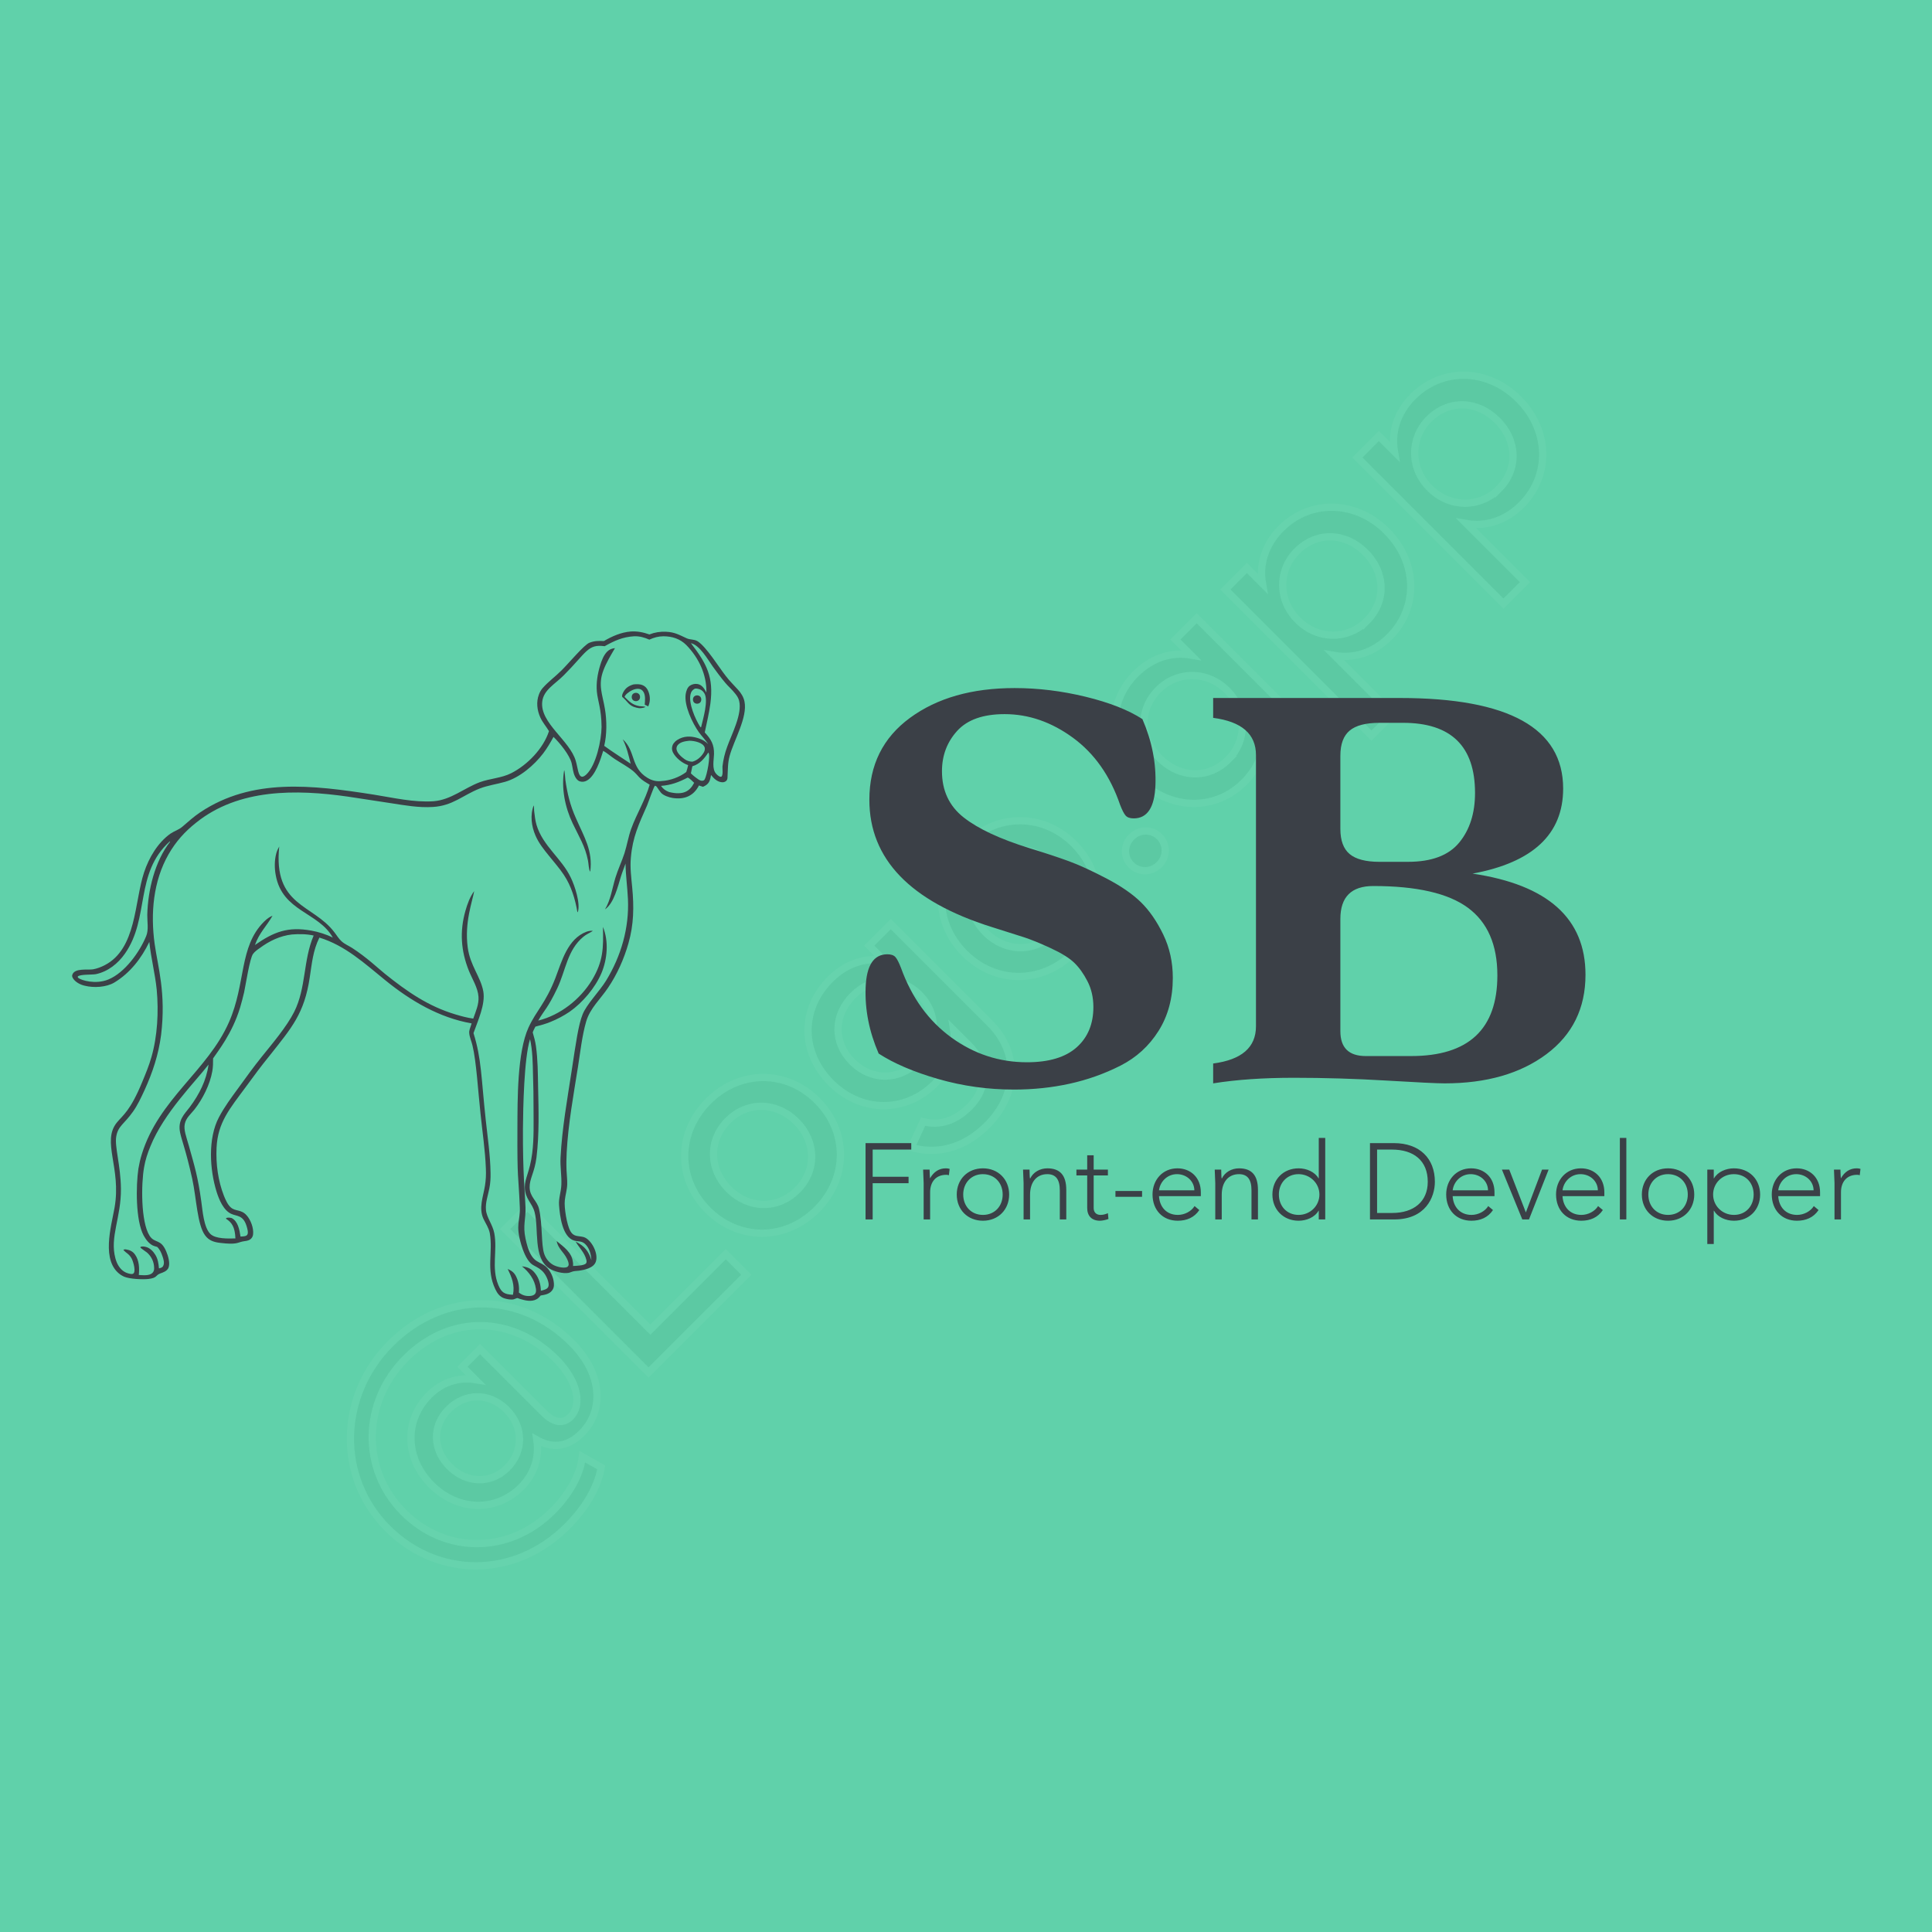 <svg xmlns="http://www.w3.org/2000/svg" xmlns:xlink="http://www.w3.org/1999/xlink" width="400" height="400" viewBox="0 0 400 400">
<rect data-name="background" width="100%" height="100%" fill="#60d1aa"/><g data-name="watermark" class="watermark-logodesign" stroke="#ffffff" transform="translate(40, 280) scale(1.5) rotate(-45)" style="opacity:0.04;"><path fill="#000000" d="M19.52,53.48c-10.32,0-17.72-7.64-17.72-17.32c0-10,8.2-17.76,18.32-17.76c10.36,0,17.76,7.48,17.76,17.56c0,6.24-3.56,9.84-7.84,9.84c-2.96,0-4.44-1.56-5.04-3.72c-1.48,2-3.64,3.08-6.16,3.08c-4.84,0-8.52-3.8-8.52-8.96c0-5.2,3.64-9,8.56-9c2.36,0,4.52,0.96,6,3l0-2.52l3.44,0l0,12.48c0,1.68,0.6,2.96,2.24,2.96c2.12,0,4.2-2.52,4.2-7.12c0-8.28-5.76-14.68-14.6-14.68c-8.48,0-15.24,6.44-15.24,14.84c0,8.16,6.24,14.4,14.68,14.4c2.88,0,6.04-0.68,8.2-2.4l0.8,2.88c-2.36,1.68-5.68,2.44-9.08,2.44z M19.36,41.92c3.24,0,5.64-2.4,5.64-5.76c0-3.32-2.36-5.68-5.64-5.68c-3.2,0-5.48,2.36-5.48,5.68s2.32,5.76,5.48,5.76z M46.84,42.4l14.72,0l0,4l-19.08,0l0-28l4.36,0l0,24z M74.8,46.92c-6.16,0-10.68-4.56-10.68-10.6c0-6,4.52-10.56,10.68-10.56s10.68,4.56,10.68,10.56c0,6.04-4.52,10.6-10.68,10.6z M74.8,43.12c3.84,0,6.6-2.92,6.6-6.76c0-3.88-2.76-6.8-6.6-6.8s-6.6,2.92-6.6,6.8c0,3.84,2.76,6.76,6.6,6.76z M105.68,26.28l4.2,0l0,19.4c0,5.6-4.08,9.64-10.2,9.64c-4.84,0-7.92-2.24-9.6-5.24l3.68-1.36c1.2,2,3.12,3.08,6,3.08c3.84,0,5.88-2.64,5.92-6.08l0-2.96c-1.56,2.12-4,3.4-7.08,3.4c-5.84,0-10.04-4.44-10.04-10.2c0-5.96,4.2-10.2,10.04-10.2c3.08,0,5.52,1.28,7.08,3.36l0-2.84z M99.24,42.4c3.72,0,6.56-2.72,6.56-6.44s-2.84-6.4-6.56-6.4c-3.88,0-6.56,2.68-6.56,6.4s2.68,6.44,6.56,6.44z M124.92,46.92c-6.16,0-10.68-4.56-10.68-10.6c0-6,4.52-10.56,10.68-10.56s10.68,4.56,10.68,10.56c0,6.04-4.52,10.6-10.68,10.6z M124.92,43.12c3.84,0,6.6-2.92,6.6-6.76c0-3.88-2.76-6.8-6.6-6.8s-6.6,2.92-6.6,6.8c0,3.84,2.76,6.76,6.6,6.76z M141.88,46.68c-1.56,0-2.76-1.2-2.76-2.72c0-1.48,1.2-2.68,2.76-2.68s2.76,1.2,2.76,2.68c0,1.52-1.2,2.72-2.76,2.72z M158.2,46.92c-5.68,0-10-4.52-10-10.6c0-6.04,4.32-10.56,10-10.56c3.24,0,5.72,1.4,7.24,3.56l0-3.04l4.16,0l0,20.12l-4.16,0l0-3.04c-1.52,2.16-4,3.56-7.24,3.56z M158.88,43.16c3.68,0,6.64-2.88,6.64-6.84c0-3.92-2.96-6.8-6.64-6.8c-3.84,0-6.56,2.84-6.56,6.8s2.72,6.84,6.56,6.84z M186.6,25.76c5.68,0,10.04,4.52,10.04,10.56c0,6.08-4.36,10.6-10.04,10.6c-3.2,0-5.68-1.4-7.2-3.56l0,11.44l-4.2,0l0-28.52l4.2,0l0,3.04c1.52-2.16,4-3.56,7.2-3.56z M185.92,43.16c3.84,0,6.56-2.88,6.56-6.84s-2.72-6.8-6.56-6.8c-3.68,0-6.64,2.88-6.64,6.8c0,3.96,2.96,6.84,6.64,6.84z M212.36,25.76c5.68,0,10.04,4.52,10.04,10.56c0,6.08-4.36,10.6-10.04,10.6c-3.2,0-5.68-1.4-7.2-3.56l0,11.44l-4.2,0l0-28.52l4.2,0l0,3.04c1.52-2.16,4-3.56,7.2-3.56z M211.68,43.16c3.84,0,6.56-2.88,6.56-6.84s-2.72-6.8-6.56-6.8c-3.68,0-6.64,2.88-6.64,6.8c0,3.96,2.96,6.84,6.64,6.84z"/></g><g data-name="icon" fill="#3b4047" data="id:7279623" transform="translate(9.515,125.015) scale(1.501)">
  
 <path d="m96.352 13.48c-0.129-0.629-0.465-1.168-0.891-1.629-0.555-0.629-1.168-1.203-1.668-1.871-0.98-1.242-2.703-4.055-3.906-4.816-0.48-0.297-1.02-0.184-1.5-0.406-1.055-0.48-1.648-0.852-2.852-0.906-0.816-0.035-1.535 0.074-2.297 0.371-0.852-0.297-1.668-0.465-2.574-0.406-1.332 0.109-2.555 0.648-3.703 1.316-0.758-0.035-1.316-0.035-2.019 0.242-0.742 0.316-2.777 2.758-3.816 3.797-0.852 0.852-1.852 1.574-2.629 2.465-0.203 0.242-0.391 0.555-0.5 0.871-0.391 1.02-0.258 2.168 0.184 3.148 0.316 0.703 0.816 1.258 1.203 1.906-0.777 2.406-2.981 4.668-5.203 5.797-1.352 0.684-2.906 0.723-4.332 1.242-2.184 0.816-3.981 2.445-6.391 2.629-2.723 0.184-5.535-0.48-8.203-0.906-8.609-1.352-16.852-2.316-23.965 2.426-0.891 0.594-1.668 1.297-2.481 2-0.465 0.406-1.109 0.594-1.629 0.945-1.758 1.242-2.981 3.332-3.648 5.352-1.352 4.094-1.02 10.52-5.426 12.797-0.5 0.258-1.074 0.48-1.629 0.574-0.742 0.109-2.5-0.203-2.832 0.723-0.074 0.168-0.02 0.352 0.074 0.5 0.316 0.535 1.035 0.906 1.629 1.035 1.242 0.316 2.981 0.223 4.094-0.445 2.168-1.316 3.723-3.332 4.816-5.594 0.223 2.203 0.797 4.371 1.02 6.594 0.277 3.019 0.109 6.406-0.742 9.332-0.332 1.168-0.797 2.277-1.258 3.391-1.648 4-2.648 4.555-3.5 5.594-2.129 2.629 0.648 6.258-0.316 11.742-0.465 2.629-1.906 7.406 0.871 9.277 0.148 0.094 0.297 0.168 0.445 0.242 0.777 0.332 2.594 0.406 3.352 0.316 1.258-0.148 0.945-0.5 1.629-0.758 0.426-0.148 0.926-0.332 1.129-0.758 0.277-0.629-0.035-1.668-0.297-2.277-0.758-1.816-1.574-1.055-2.297-2.168-1.223-1.926-1.168-7.168-0.758-9.445 0.168-1 0.48-1.945 0.871-2.891 1.871-4.629 6.168-8.871 8.02-11.277-0.297 2.184-1.277 4.109-2.594 5.871-0.723 0.965-1.684 1.777-1.332 3.5 0.223 1.094 0.797 2.426 1.684 6.426 0.574 2.648 0.684 6.332 1.777 7.777 0.52 0.703 1.223 0.926 2.055 1.02 2.242 0.277 2.391-0.035 3.074-0.184 0.406-0.094 0.777-0.055 1.129-0.332 0.203-0.168 0.332-0.406 0.352-0.668 0.094-0.871-0.332-2-0.906-2.629-0.742-0.832-1.52-0.5-2.168-1.074-0.445-0.391-0.723-1.055-0.945-1.594-0.816-2.074-1.129-4.426-1.02-6.648 0.168-3.481 1.816-5.371 4-8.332 1.094-1.5 2.184-2.981 3.352-4.406 2.981-3.777 4.758-5.742 5.5-10.742 0.297-1.926 0.445-3.723 1.332-5.5 3.574 1.094 6.242 3.574 9.074 5.871 3.481 2.832 7.445 5.184 11.926 5.965-0.223 0.668-0.371 1-0.332 1.332 0.035 0.555 0.316 1.148 0.445 1.703 0.535 2.168 0.777 6.352 1.109 9.391 0.258 2.519 0.648 5.074 0.742 7.609 0.035 0.797 0 1.594-0.129 2.371-0.242 1.5-0.891 3.074-0.203 4.555 0.316 0.668 0.723 1.223 0.871 1.965 0.465 2.684-0.535 5.019 0.758 7.723 0.277 0.594 0.629 1.074 1.258 1.277 0.352 0.109 0.926 0.223 1.297 0.129 0.148-0.035 0.332-0.148 0.465-0.168 0.055-0.02 0.277 0.094 0.352 0.109 0.742 0.223 1.594 0.445 2.316 0.055 0.242-0.129 0.406-0.316 0.574-0.52 0.594-0.094 1.223-0.203 1.594-0.723 0.297-0.391 0.258-0.871 0.184-1.316-0.148-0.816-0.629-1.684-1.316-2.148-0.926-0.629-1.871-0.426-2.555-3.668-0.391-1.852 0.055-2.609 0-4.316-0.055-1.852-0.391-4.629-0.352-10.891 0.02-2.723 0.148-9.684 0.98-12.297 0.352 1.594 0.371 3.277 0.406 4.906 0.055 1.535 0.074 3.094 0.074 4.629 0 2.055 0.074 4.168-0.184 6.203-0.332 2.609-1.02 3.391-1.02 4.684 0.02 1.629 1.02 2.148 1.352 3.445 0.609 2.316-0.242 6.297 2.019 7.758 0.648 0.426 1.906 0.758 2.684 0.609 0.109-0.02 0.223-0.074 0.332-0.109 0.332-0.148 0.703-0.148 1.055-0.184 0.797-0.109 2.055-0.371 2.352-1.242 0.406-1.168-0.648-3.074-1.648-3.391-0.777-0.223-1.391 0.02-1.871-0.852-0.48-0.852-0.871-3.242-0.758-4.223 0.074-0.742 0.316-1.465 0.332-2.223 0.02-0.648-0.074-1.297-0.094-1.926-0.035-0.816-0.02-1.648 0.02-2.465 0.203-3.871 0.945-7.945 1.555-11.777 0.316-2 0.574-4.352 1.129-6.258 0.535-1.852 1.98-3.109 3.019-4.668 1.258-1.852 2.203-3.981 2.816-6.129 0.742-2.594 0.777-5.035 0.52-7.703-0.129-1.391-0.316-2.742-0.184-4.129 0.242-2.832 1.094-4.609 2.223-7.168 0.203-0.48 0.906-2.555 1.094-2.742 0.168 0.035 0.223 0.109 0.316 0.242 0.168 0.242 0.332 0.5 0.52 0.723 0.332 0.391 1.129 0.648 1.609 0.723 1.594 0.242 2.871-0.242 3.629-1.723 0.184 0.055 0.371 0.129 0.555 0.184 0.816-0.352 0.965-0.758 1.109-1.629 0.391 0.48 0.852 0.945 1.5 1 0.223 0.02 0.406-0.035 0.574-0.168 0.184-0.168 0.203-0.352 0.203-0.594 0.055-1 0.02-1.891 0.297-2.891 0.582-2.141 2.488-5.309 2.043-7.477zm-82.52 32.336c-0.906 2.223-2.965 5.074-5.223 6-1.777 0.723-3.742 0.109-4.129-0.203-0.094-0.074-0.094-0.109-0.094-0.203 0.297-0.332 2-0.223 2.519-0.332 1.648-0.352 3.035-1.465 3.981-2.816 3.465-4.926 1.297-11.074 6.203-15.5l0.035 0.055c-2.109 2.703-3.074 6.723-3.148 10.094-0.012 0.922 0.207 2.055-0.145 2.906zm20.41 10.461c-1.02 2.035-3.035 4.406-4.481 6.203-1.109 1.371-2.168 2.852-3.203 4.277-0.965 1.316-1.945 2.629-2.703 4.074-1.535 2.906-1.277 7.203-0.316 10.277 0.332 1.055 0.945 2.555 2.019 3.035 0.742 0.352 1.629 0.129 2.109 1.668 0.094 0.316 0.297 0.945 0.094 1.223-0.168 0.242-0.668 0.223-0.926 0.242-0.148-0.965-0.352-2.109-1.223-2.555-0.203-0.055-0.629-0.109-0.777 0.035l0.02 0.074c0.742 0.48 1.223 1.094 1.277 2.703-0.98 0.02-2.742 0.094-3.465-0.629-0.906-0.906-1.055-3.168-1.242-4.481-0.48-3.481-0.926-4.832-1.723-7.703-0.352-1.242-0.723-2.168-0.555-2.965 0.168-0.852 0.816-1.352 1.332-2 1.148-1.465 2.148-3.465 2.465-5.277 0.109-0.594 0.109-1.168 0.109-1.777 0.594-0.906 2.629-3.391 3.723-7 0.203-0.703 0.391-1.391 0.555-2.109 0.223-1.02 0.777-4.723 1.242-5.316 0.242-0.316 0.594-0.574 0.926-0.797 1.316-0.98 2.797-1.684 4.426-1.871 1-0.074 2.019-0.074 3 0.148-1.461 3.41-1.02 7.223-2.684 10.52zm46.48-25.242c-0.391 1.094-0.574 2.258-0.926 3.371-0.371 1.148-0.906 2.242-1.258 3.406-0.445 1.48-0.629 2.981-1.426 4.332 1.258-0.871 1.758-3.148 2.203-4.555 0.184-0.594 0.426-1.168 0.629-1.758 0.02 1.629 0.258 3.258 0.332 4.891 0.184 3.981-0.945 7.871-3.019 11.258-0.871 1.426-2.703 3.277-3.242 4.668-0.574 1.445-0.906 3.816-1.5 7.742-0.609 3.981-1.332 7.965-1.535 11.98-0.074 1.277 0.168 2.519 0.109 3.777-0.035 0.945-0.391 1.852-0.316 2.797 0.109 1.465 0.445 4.406 2.094 4.891 0.555 0.148 1 0.02 1.48 0.445 0.629 0.574 0.832 1.445 0.891 2.258-0.391-1.223-0.891-1.926-2.184-2.574 0.5 0.871 1.223 1.5 1.48 2.5 0.035 0.148 0.074 0.371-0.035 0.5-0.258 0.332-1.391 0.352-1.797 0.371 0-0.184 0.02-0.371-0.02-0.535-0.148-1.352-1.277-2.109-2.242-2.906 0.184 1.02 0.98 1.535 1.406 2.406 0.129 0.258 0.332 0.703 0.223 0.98-0.055 0.109-0.129 0.184-0.242 0.223-0.5 0.168-1.406-0.074-1.852-0.316-0.594-0.332-1.02-0.871-1.242-1.5-0.445-1.258-0.223-4.094-0.723-6.223-0.258-1.148-1.277-1.629-1.297-2.981-0.02-1.184 0.684-2.055 0.945-4.109 0.391-3.203 0.297-6.535 0.223-9.758-0.035-1.871-0.035-3.758-0.297-5.609-0.094-0.648-0.258-1.258-0.445-1.891 0.094-0.277 0.242-0.535 0.371-0.797 0.703-0.184 1.406-0.371 2.074-0.648 0.926-0.371 1.832-0.852 2.648-1.406 1.797-1.258 3.535-3.316 4.391-5.332 0.816-1.945 1.02-4.391 0.203-6.371 0.074 2.891 0.055 4.723-1.5 7.316-1.609 2.668-4.391 4.852-7.426 5.609 0.852-1.5 1.277-1.629 2.629-4.465 1.168-2.445 1.371-5.277 3.609-7.109 0.391-0.332 0.871-0.52 1.297-0.797-0.297-0.055-0.594 0.02-0.871 0.109-2.609 0.98-3.406 4.055-4.297 6.391-1.352 3.481-2.629 4.481-3.703 6.816-1.574 3.426-1.52 10.02-1.535 13.852-0.035 7.594 0.129 6.109 0.332 10.965 0.074 1.926-0.648 2.297 0.203 5.168 0.242 0.816 0.684 1.98 1.332 2.574 0.535 0.5 1.703 0.594 2.297 2.223 0.109 0.316 0.223 0.723 0.074 1.035-0.184 0.332-0.668 0.406-1 0.5-0.035-0.891-0.242-1.703-0.797-2.406-0.48-0.629-1.035-0.871-1.816-0.965 0.965 0.777 1.758 1.832 1.926 3.094 0.094 0.629-0.148 0.945-0.832 1-0.574 0.035-1.074-0.109-1.52-0.48 0.074-0.684-0.02-1.426-0.316-2.074-0.258-0.609-0.629-0.926-1.223-1.168 0.574 1.168 1 2.242 0.723 3.555-1.203-0.055-1.594-0.332-2.019-1.352-0.98-2.391-0.094-4.742-0.555-7.148-0.223-1.184-1.055-2.148-1.148-3.203-0.094-1.02 0.277-1.98 0.465-2.965 0.148-0.723 0.184-1.426 0.168-2.148-0.035-2.445-0.406-4.906-0.668-7.352-0.629-5.832-0.574-8.391-1.684-11.926 0.594-1.684 1.668-3.981 1.352-5.758-0.371-2.035-1.816-3.535-2.148-6.055-0.465-3.445 0.648-6.352 0.891-7.777-0.594 0.816-0.926 1.742-1.203 2.703-0.816 2.852-0.629 5.535 0.465 8.277 0.465 1.148 1.258 2.371 1.332 3.609 0.074 1.02-0.391 2.055-0.723 3-0.816-0.109-1.648-0.332-2.445-0.574-3.742-1.109-6.703-3.168-9.723-5.594-0.945-0.758-2.481-2.242-4.535-3.574-0.465-0.297-1.035-0.535-1.445-0.906-0.406-0.352-0.684-0.852-1.02-1.277-2.965-3.906-8.445-3.555-7.594-11.816-0.168 0.316-0.316 0.609-0.406 0.945-0.258 0.965-0.258 2.035-0.074 3.019 0.906 5.019 5.906 5.074 7.871 8.609-0.871-0.445-2-0.797-2.945-0.965-3.258-0.594-5.184 0.168-7.797 1.98 0.609-1.703 1.609-2.594 2.426-4.035-0.352 0.148-0.668 0.316-1.184 0.832-3.465 3.465-2.465 8.48-4.816 13.832-2.945 6.723-9.684 10.594-12.035 18.242-0.203 0.648-0.352 1.316-0.465 1.98-0.352 2.391-0.391 7.148 0.723 9.223 0.316 0.574 0.832 1.277 1.5 1.465l0.371 0.109c0.352 0.332 0.574 0.816 0.723 1.277 0.148 0.406 0.316 0.965 0.094 1.352-0.129 0.242-0.332 0.258-0.574 0.332-0.055-0.668-0.148-1.297-0.5-1.871-0.277-0.465-0.758-0.965-1.316-1.094-0.203-0.055-0.555-0.109-0.742 0.02 0 0.035-0.02 0.055 0.02 0.094 0.035 0.074 0.758 0.555 0.891 0.668 0.609 0.535 0.965 1.277 0.98 2.094 0.02 0.258-0.035 0.5-0.223 0.703-0.445 0.445-1.316 0.316-1.891 0.297 0.094-0.945 0.055-2.019-0.52-2.816-0.297-0.426-0.703-0.629-1.203-0.703-0.168-0.035-0.258-0.035-0.406 0.055 0.426 0.5 0.758 0.5 1.148 1.203 0.242 0.465 0.668 1.965 0.129 2.109-0.277 0.074-0.852-0.129-1.074-0.258-0.703-0.391-1.094-1.129-1.297-1.871-0.816-2.965 0.797-5.629 0.758-9.629-0.035-3.184-0.891-5.816-0.648-7.184 0.242-1.48 1.109-1.723 2.316-3.445 0.629-0.891 1.109-1.926 1.574-2.926 1.129-2.481 1.945-4.926 2.297-7.648 0.703-5.797-0.445-9.371-0.891-12.574-0.574-4.184-0.203-8.629 1.926-12.352 1-1.742 2.223-3.109 3.797-4.352 5.871-4.723 13.816-4.609 20.926-3.594l5.945 0.906c1.906 0.297 3.852 0.648 5.797 0.52 2.742-0.168 4.094-1.609 6.426-2.535 1.148-0.445 2.332-0.594 3.5-0.926 2.035-0.574 4.035-2.297 5.277-3.926 0.535-0.703 1-1.5 1.426-2.277 0.871 0.852 2.203 2.465 2.5 3.629 0.148 0.609 0.184 1.277 0.465 1.832 0.148 0.297 0.371 0.594 0.703 0.684 0.316 0.094 0.668 0.035 0.945-0.129 1.168-0.648 1.871-2.891 2.242-4.094 0.555 0.316 1.055 0.777 1.594 1.129 0.816 0.535 1.758 1.035 2.519 1.648 0.316 0.258 0.594 0.594 0.871 0.891 0.426 0.426 0.926 0.703 1.426 1-0.605 2.129-1.809 4.019-2.551 6.09zm2.242-7.035c-2.352-1.426-1.594-3.684-3.406-5.316 0.555 1.094 0.797 2.184 1.094 3.371-1.223-0.832-2.465-1.594-3.648-2.465 0.371-1.52 0.371-3.519 0.094-5.109-0.332-2-0.98-3.277-0.203-5.316 0.406-1.074 1.02-2.074 1.594-3.055-0.445 0.055-0.758 0.168-1.074 0.48-0.5 0.5-0.777 1.258-0.98 1.926-0.352 1.168-0.555 2.391-0.445 3.609 0.129 1.316 0.629 2.371 0.648 4.852-0.02 1.832-0.742 5.277-2.094 6.555-0.168 0.148-0.371 0.332-0.609 0.316-0.535-0.074-0.555-1.168-0.852-2.168-0.816-2.852-4.965-5.223-4.629-8.184 0.184-1.629 1.742-2.391 2.981-3.648 3.148-3.148 3.277-4.332 5.629-4 1.352-0.758 2.481-1.277 4.055-1.371 0.742-0.035 1.445 0.168 2.109 0.465 0.648-0.297 1.258-0.465 1.945-0.465 1.203 0 2.297 0.352 3.148 1.203 1.723 1.758 2.832 4.094 2.777 6.555-0.277-0.52-0.594-1.055-1.203-1.168-0.371-0.074-0.758 0.02-1.074 0.223-0.352 0.242-0.5 0.723-0.574 1.129-0.258 1.594 0.926 4.035 1.816 5.297 0.391 0.535 0.871 1.02 1.242 1.574l0.035 0.055c-0.352-0.352-0.723-0.574-1.184-0.742-0.891-0.332-1.852-0.426-2.723-0.02-1.074 0.5-1.258 1.297-0.945 1.926 0.391 0.758 1.297 1.48 2.094 1.742-0.074 0.332-0.148 0.629-0.258 0.945-0.906 0.703-2.223 1.184-3.371 1.242-0.695 0.098-1.359-0.047-1.988-0.438zm7.406-7-0.035 0.035c-0.074-0.055-0.074-0.035-0.109-0.094-0.668-1.055-1.609-3.203-1.316-4.465 0.094-0.391 0.242-0.574 0.594-0.777 0.148-0.02 0.297-0.02 0.426 0.02 0.371 0.074 0.668 0.258 0.871 0.594 0.625 0.965-0.172 3.578-0.43 4.688zm0.312 3.594c-0.332 0.535-0.891 1.02-1.52 1.184-0.406-0.02-0.723-0.109-1.074-0.352-0.426-0.297-1.035-0.832-1.109-1.352-0.035-0.223 0.035-0.426 0.168-0.594 0.371-0.445 1.055-0.535 1.594-0.594 0.703 0 1.945 0.258 2.129 0.965 0.055 0.258-0.039 0.52-0.188 0.742zm-4.719 5.371c-0.48-0.184-0.816-0.406-1.129-0.852 1.391-0.109 2.445-0.5 3.684-1.148 0.277 0.094 0.668 0.52 0.891 0.723-0.613 1.184-1.504 1.738-3.445 1.277zm4.906-1.762c-0.074 0.129-0.168 0.184-0.316 0.203-0.371 0.035-0.723-0.316-1.02-0.52-0.203-0.148-0.391-0.332-0.574-0.5 0.074-0.332 0.129-0.648 0.203-0.98 1.02-0.297 1.629-1.035 2.203-1.891 0.355 0.336-0.184 3.113-0.496 3.688zm3.094-4.481c-0.168 0.445-0.297 0.891-0.406 1.332-0.109 0.445-0.184 0.906-0.242 1.371-0.02 0.391 0.109 1.109-0.129 1.406-0.055 0.02-0.094 0.035-0.148 0.02-0.203-0.02-0.465-0.258-0.594-0.406-0.609-0.668-0.316-1.891-0.297-2.703 0.035-1.316-0.406-2.074-1.277-3 0.277-1.316 0.594-2.648 0.777-3.981 0.48-3.684-0.52-5.519-2.684-8.332 1.223 0.277 2.316 2.242 3.019 3.223 2.223 3.074 2.148 2.574 3.094 3.742 0.242 0.297 0.445 0.609 0.535 0.98 0.461 1.828-1.039 4.625-1.648 6.348z"/>
 <path d="m82.297 11.223c-0.391-0.168-0.816-0.148-1.242-0.109-0.629 0.184-1.094 0.465-1.406 1.055-0.109 0.203-0.223 0.445-0.168 0.668 0.758 0.609 0.891 1.242 1.945 1.48 0.203 0.055 0.426 0.094 0.629 0.074 0.203-0.02 0.426-0.055 0.609-0.148-0.035-0.074-0.02-0.055-0.074-0.055-0.242-0.055-0.48-0.035-0.742-0.074-0.926-0.168-1.406-0.629-2.035-1.277 0.109-0.52 1.945-1.758 2.594-0.703 0.316 0.5 0.223 1.223 0.184 1.777 0.168 0.074 0.332 0.148 0.48 0.242 0.297-0.648 0.297-1.352 0.035-2.035-0.141-0.395-0.402-0.727-0.809-0.895z"/>
 <path d="m71.648 24.316c-0.035-0.258-0.074-1.223-0.168-1.371-0.426 2.445 0.109 5.109 1.168 7.332 0.906 1.906 1.723 3.148 2.109 5.109 0.094 0.406 0.094 1.258 0.316 1.574 0.391-2.906-0.852-4.816-1.945-7.332-0.852-1.871-1.223-3.535-1.48-5.312z"/>
 <path d="m67.668 30.5c-0.184-0.629-0.258-1.297-0.332-1.945-0.02-0.242 0-0.52-0.055-0.758-0.52 1.332-0.316 2.891 0.242 4.168 0.445 1.035 1.129 1.891 1.832 2.758 0.703 0.891 1.48 1.742 2.094 2.684 1 1.5 1.555 3.332 1.852 5.094l0.055 0.035c0.406-1.203-0.426-3.684-0.965-4.777-1.242-2.629-3.856-4.352-4.723-7.258z"/>
 <path d="m81.945 12.852c0 0.766-1.148 0.766-1.148 0 0-0.766 1.148-0.766 1.148 0"/>
 <path d="m90.391 13.203c0 0.766-1.148 0.766-1.148 0s1.148-0.766 1.148 0"/>

  </g><g data-name="business_name" fill="#3b4047" data="id:357" transform="translate(174.083,85.026) scale(3.212)"><path d="M11.16,43.76q-2.52,0-4.88-0.68t-3.84-1.64q-0.92-2.12-0.84-4.26t1.4-2.14q0.36,0,0.52,0.18t0.36,0.7q1.04,2.88,3.24,4.48t4.88,1.6q2.12,0,3.2-0.96t1.08-2.6q0-0.92-0.38-1.66t-0.86-1.2t-1.52-0.94t-1.72-0.7t-2.08-0.66q-7.88-2.48-7.88-8.2q0-3.36,2.62-5.28t6.74-1.92q2.28,0,4.58,0.56t3.66,1.44q0.92,2.12,0.84,4.26t-1.4,2.14q-0.36,0-0.52-0.18t-0.36-0.7q-0.96-2.8-3.04-4.32t-4.4-1.52q-2.08,0-3.06,1.08t-0.98,2.6q0,1.88,1.4,2.98t4.24,1.98q1.56,0.48,2.54,0.84t2.4,1.1t2.24,1.54t1.44,2.08t0.62,2.8q0,1.96-0.92,3.42t-2.46,2.24t-3.26,1.16t-3.6,0.38z M24,43.36l0-1.28q2.76-0.36,2.76-2.4l0-17.48q0-2.04-2.76-2.4l0-1.28l12.04,0q10.52,0,10.52,5.84q0,4.4-5.84,5.48q7.28,1.08,7.28,6.52q0,3.24-2.52,5.12t-6.56,1.88q-0.72,0-3.74-0.18t-5.98-0.18t-5.2,0.36z M34.72,29.08l1.84,0q2.28,0,3.3-1.24t1.02-3.2q0-4.52-4.64-4.52l-1.52,0q-1.32,0-1.92,0.5t-0.6,1.62l0,4.72q0,1.12,0.6,1.62t1.92,0.5z M33.84,41.6l2.92,0q5.56,0,5.56-5.2q0-2.96-1.9-4.36t-6.1-1.4q-2.12,0-2.12,2.12l0,7.24q0,1.6,1.64,1.6z"/></g><g data-name="slogan" fill="#3b4047" data="id:351" transform="translate(177.038,225.687) scale(0.558)"><path d="M3.88,48l0-28.32l16.96,0l0,2.4l-14.32,0l0,10.08l13.32,0l0,2.4l-13.32,0l0,13.44l-2.64,0z M33.68,29.04c0.44,0,0.84,0.04,1.4,0.2l-0.28,2.36c-0.32-0.12-0.64-0.16-0.96-0.16c-3.88,0-6,2.64-6,6.48l0,10.08l-2.4,0l0-13.48c0-0.4-0.2-4.68-0.2-5l2.4,0c0.04,1.4,0.08,2.8,0.16,3.24c1.4-2.48,3.4-3.72,5.88-3.72z M47.44,29.04c5.64,0,9.72,4.08,9.72,9.72c0,5.52-3.96,9.72-9.72,9.72c-5.68,0-9.72-4.08-9.72-9.72c0-5.6,4-9.72,9.72-9.72z M40.12,38.76c0,4.32,2.96,7.56,7.32,7.56c4.32,0,7.32-3.2,7.32-7.56s-3-7.56-7.36-7.56c-4.24,0-7.28,3.2-7.28,7.56z M62.32,29.52l2.4,0c0.04,1.04,0.04,2.68,0.16,3.24l0.12,0c1.08-2.28,3.6-3.72,6.32-3.72c4.68,0,7.04,2.52,7.04,8.04l0,10.92l-2.4,0l0-10.8c0-4.08-1.52-6-4.64-6c-3.88,0-6.4,2.84-6.4,7.64l0,9.16l-2.4,0l0-13.48c0-0.4-0.2-4.68-0.2-5z M82.12,31.68l0-2.16l4,0l0-5.32l2.4,0l0,5.32l5.28,0l0,2.16l-5.28,0l0,12.08c0,1.56,0.92,2.56,2.56,2.56c0.92,0,1.84-0.24,2.72-0.64l0.2,2.16c-1.08,0.4-2.4,0.64-3.16,0.64c-3.12,0-4.72-1.88-4.72-4.72l0-12.08l-4,0z M106.48,37.44l0,2.16l-9.88,0l0-2.16l9.88,0z M119.6,29.04c4.88,0,8.68,3.4,8.68,8.88l0,1.44l-15.52,0c0.2,3.88,2.68,6.96,7,6.96c2.48,0,5-1.32,6.2-3.28l1.76,1.48c-1.88,2.8-4.72,3.96-8,3.96c-5.6,0-9.36-3.96-9.36-9.76c0-5.36,3.72-9.68,9.24-9.68z M125.88,37.2c-0.04-3.44-2.92-6-6.44-6c-3.64,0-6.28,2.8-6.68,6l13.12,0z M133.44,29.52l2.4,0c0.04,1.04,0.04,2.68,0.16,3.24l0.12,0c1.08-2.28,3.6-3.72,6.32-3.72c4.68,0,7.04,2.52,7.04,8.04l0,10.92l-2.4,0l0-10.8c0-4.08-1.52-6-4.64-6c-3.88,0-6.4,2.84-6.4,7.64l0,9.16l-2.4,0l0-13.48c0-0.4-0.2-4.68-0.2-5z M164.56,48.48c-5.64,0-9.72-4.12-9.72-9.72c0-5.64,4.12-9.72,9.72-9.72c3.04,0,6.04,1.36,7.4,3.72l0.08,0l0-15l2.4,0l0,30.24l-2.4,0l0-3.24l-0.08,0c-1.44,2.52-4.56,3.72-7.4,3.72z M157.24,38.76c0,4.32,2.96,7.56,7.32,7.56c4.24,0,7.72-3.32,7.72-7.56s-3.52-7.56-7.76-7.56s-7.28,3.24-7.28,7.56z  M199.88,19.68c9.64,0,15.24,5.72,15.24,14.36c0,5.68-3.44,13.96-15.08,13.96l-9,0l0-28.32l8.84,0z M199.32,45.6c7.88,0,13.16-4.16,13.16-11.56c0-7.92-5.28-11.96-13.28-11.96l-5.52,0l0,23.52l5.64,0z M228.56,29.04c4.88,0,8.68,3.4,8.68,8.88l0,1.44l-15.52,0c0.2,3.88,2.68,6.96,7,6.96c2.48,0,5-1.32,6.2-3.28l1.76,1.48c-1.88,2.8-4.72,3.96-8,3.96c-5.6,0-9.36-3.96-9.36-9.76c0-5.36,3.72-9.68,9.24-9.68z M234.84,37.2c-0.04-3.44-2.92-6-6.44-6c-3.64,0-6.28,2.8-6.68,6l13.12,0z M240,29.52l2.72,0l6.16,15.88l6-15.88l2.44,0l-7.28,18.48l-2.48,0z M269.32,29.04c4.88,0,8.68,3.4,8.68,8.88l0,1.44l-15.52,0c0.2,3.88,2.68,6.96,7,6.96c2.48,0,5-1.32,6.2-3.28l1.76,1.48c-1.88,2.8-4.72,3.96-8,3.96c-5.6,0-9.36-3.96-9.36-9.76c0-5.36,3.72-9.68,9.24-9.68z M275.6,37.2c-0.04-3.44-2.92-6-6.44-6c-3.64,0-6.28,2.8-6.68,6l13.12,0z M283.76,17.76l2.4,0l0,30.24l-2.4,0l0-30.24z M301.64,29.04c5.64,0,9.72,4.08,9.72,9.72c0,5.52-3.96,9.72-9.72,9.72c-5.68,0-9.72-4.08-9.72-9.72c0-5.6,4-9.72,9.72-9.72z M294.32,38.76c0,4.32,2.96,7.56,7.32,7.56c4.32,0,7.32-3.2,7.32-7.56s-3-7.56-7.36-7.56c-4.24,0-7.28,3.2-7.28,7.56z M316.2,57.12l0-27.6l2.4,0l0,3.24l0.08,0c1.4-2.44,4.48-3.72,7.4-3.72c5.68,0,9.72,4.08,9.72,9.72c0,5.52-3.92,9.72-9.72,9.72c-3.12,0-6.08-1.4-7.4-3.72l-0.08,0l0,12.36l-2.4,0z M326.08,46.32c4.44,0,7.32-3.32,7.32-7.56c0-4.36-2.96-7.56-7.36-7.56c-4.28,0-7.68,3.32-7.68,7.56s3.44,7.56,7.72,7.56z M349.36,29.04c4.88,0,8.68,3.4,8.68,8.88l0,1.44l-15.52,0c0.2,3.88,2.68,6.96,7,6.96c2.48,0,5-1.32,6.2-3.28l1.76,1.48c-1.88,2.8-4.72,3.96-8,3.96c-5.6,0-9.36-3.96-9.36-9.76c0-5.36,3.72-9.68,9.24-9.68z M355.64,37.2c-0.04-3.44-2.92-6-6.44-6c-3.64,0-6.28,2.8-6.68,6l13.12,0z M371.64,29.04c0.44,0,0.84,0.04,1.4,0.2l-0.28,2.36c-0.32-0.12-0.64-0.16-0.96-0.16c-3.88,0-6,2.64-6,6.48l0,10.08l-2.4,0l0-13.48c0-0.4-0.2-4.68-0.2-5l2.4,0c0.04,1.4,0.08,2.8,0.16,3.24c1.4-2.48,3.4-3.72,5.88-3.72z"/></g></svg>